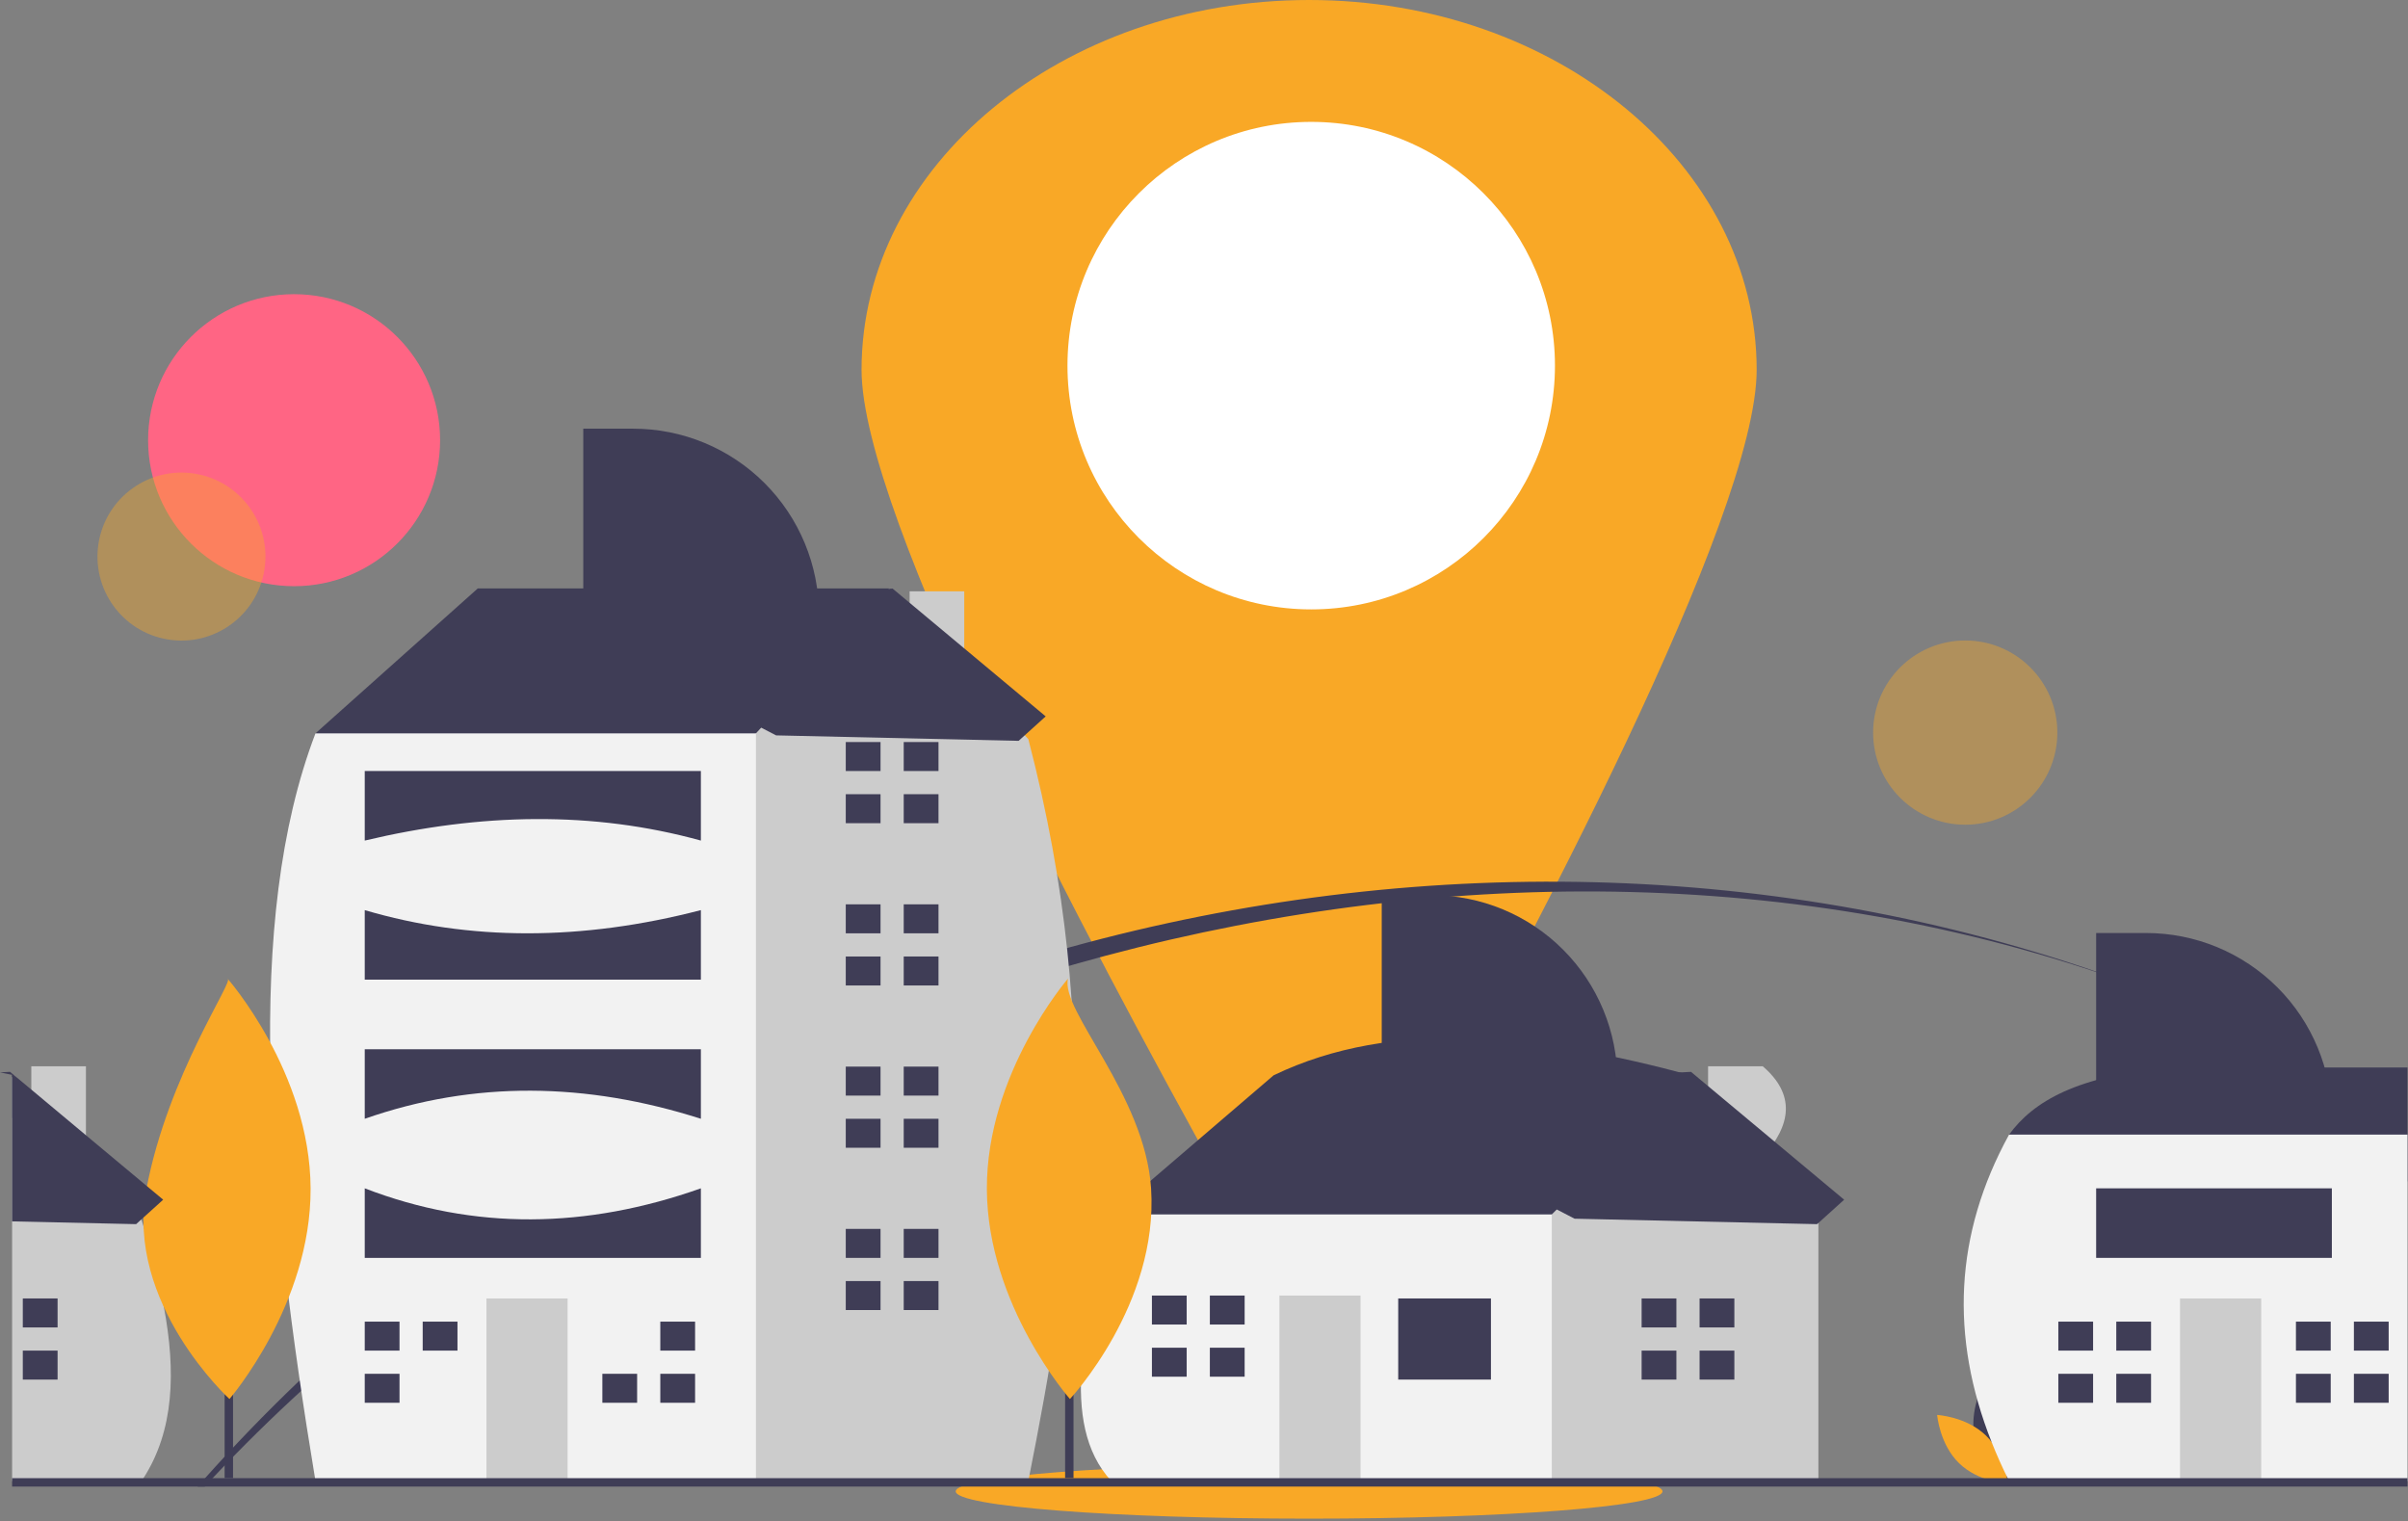 <svg width="573" height="362" viewBox="0 0 573 362" fill="none" xmlns="http://www.w3.org/2000/svg">
<rect x="0" y="0" width="573" height="362" fill="#808080" stroke="none"/>
<g clip-path="url(#clip0_5_183)">
<path d="M418.012 88C418.012 122.668 363.822 224.907 332.752 280.678C330.644 284.462 327.564 287.614 323.83 289.809C320.096 292.003 315.843 293.16 311.512 293.16C307.181 293.16 302.928 292.003 299.194 289.809C295.46 287.614 292.38 284.462 290.272 280.678C259.202 224.907 205.012 122.668 205.012 88C205.012 39.399 252.694 1.52588e-05 311.512 1.52588e-05C370.33 1.52588e-05 418.012 39.399 418.012 88Z" fill="#F9A826"/>
<path d="M312.012 145C344.045 145 370.012 119.033 370.012 87C370.012 54.968 344.045 29 312.012 29C279.979 29 254.012 54.968 254.012 87C254.012 119.033 279.979 145 312.012 145Z" fill="white"/>
<path d="M69.982 139.479C89.168 139.479 104.721 123.926 104.721 104.74C104.721 85.553 89.168 70 69.982 70C50.795 70 35.242 85.553 35.242 104.74C35.242 123.926 50.795 139.479 69.982 139.479Z" fill="#FF6584"/>
<path d="M311.512 361.347C357.955 361.347 395.604 358.441 395.604 354.856C395.604 351.271 357.955 348.364 311.512 348.364C265.069 348.364 227.42 351.271 227.42 354.856C227.42 358.441 265.069 361.347 311.512 361.347Z" fill="#F9A826"/>
<path opacity="0.4" d="M62.908 135.633C64.676 124.738 57.277 114.472 46.382 112.704C35.486 110.936 25.221 118.335 23.453 129.23C21.684 140.126 29.084 150.392 39.979 152.16C50.874 153.928 61.14 146.529 62.908 135.633Z" fill="#F9A826"/>
<path d="M510.77 235.53C353.38 176.53 161.42 234.05 50.59 351.71C49.96 352.37 49.33 353.04 48.72 353.71H47.03C47.61 353.04 48.21 352.37 48.8 351.71C161.93 225.1 351.34 174.64 510.77 235.53Z" fill="#3F3D56"/>
<path d="M553.78 255.1C539.868 247.681 525.503 241.144 510.77 235.53C525.542 241.052 539.913 247.591 553.78 255.1Z" fill="#3F3D56"/>
<path opacity="0.4" d="M467.641 196.235C479.747 196.235 489.561 186.421 489.561 174.315C489.561 162.209 479.747 152.395 467.641 152.395C455.534 152.395 445.72 162.209 445.72 174.315C445.72 186.421 455.534 196.235 467.641 196.235Z" fill="#F9A826"/>
<path d="M470.081 342.921C471.775 349.183 477.578 353.061 477.578 353.061C477.578 353.061 480.633 346.787 478.939 340.525C477.245 334.263 471.443 330.385 471.443 330.385C471.443 330.385 468.388 336.659 470.081 342.921Z" fill="#3F3D56"/>
<path d="M472.571 341.575C477.219 346.1 477.787 353.056 477.787 353.056C477.787 353.056 470.818 352.675 466.17 348.151C461.522 343.626 460.954 336.67 460.954 336.67C460.954 336.67 467.922 337.05 472.571 341.575Z" fill="#F9A826"/>
<path d="M3.36 255.855V265.515L2.88 266.035V255.755C3.04 255.785 3.2 255.825 3.36 255.855Z" fill="#3F3D56"/>
<path d="M34.14 351.705C34 351.935 33.85 352.165 33.7 352.395H2.88V256.335L3.36 255.855L7.45 260.505V253.705H20.45V275.285L33.58 290.195L33.7 290.335C33.86 290.835 34.01 291.335 34.16 291.835C34.161 291.843 34.165 291.85 34.17 291.855C36.139 298.157 37.755 304.564 39.01 311.045C41.87 326.335 41.44 340.355 34.14 351.705Z" fill="#CCCCCC"/>
<path d="M13.702 308.953H5.427V315.848H13.702V308.953Z" fill="#3F3D56"/>
<path d="M13.702 321.365H5.427V328.26H13.702V321.365Z" fill="#3F3D56"/>
<path d="M268.588 295.852L264.451 288.957L303.065 255.859C331.612 242.118 366.023 246.083 402.359 255.859V265.512L366.503 304.127L325.13 312.401L268.588 295.852Z" fill="#3F3D56"/>
<path d="M419.451 275.282C426.308 267.654 427.261 260.402 419.451 253.705H406.451V260.509L402.359 255.859L369.261 288.957L363.744 294.473L356.849 322.055L369.261 352.394H432.698V290.336L419.451 275.282Z" fill="#CCCCCC"/>
<path d="M264.451 288.956H369.261V352.394H264.451C251.771 338.675 258.358 313.671 264.451 288.956Z" fill="#F2F2F2"/>
<path d="M354.78 308.953H332.715V328.26H354.78V308.953Z" fill="#3F3D56"/>
<path d="M323.751 308.263H304.444V352.394H323.751V308.263Z" fill="#CCCCCC"/>
<path d="M282.379 315.159V308.264H274.105V315.159H281.689H282.379Z" fill="#3F3D56"/>
<path d="M281.689 320.675H274.105V327.571H282.379V320.675H281.689Z" fill="#3F3D56"/>
<path d="M296.17 308.263H287.895V315.159H296.17V308.263Z" fill="#3F3D56"/>
<path d="M296.17 320.675H287.895V327.57H296.17V320.675Z" fill="#3F3D56"/>
<path d="M398.911 315.849V308.953H390.636V315.849H398.221H398.911Z" fill="#3F3D56"/>
<path d="M398.221 321.365H390.636V328.26H398.911V321.365H398.221Z" fill="#3F3D56"/>
<path d="M412.702 308.953H404.427V315.848H412.702V308.953Z" fill="#3F3D56"/>
<path d="M412.702 321.365H404.427V328.26H412.702V321.365Z" fill="#3F3D56"/>
<path d="M81.966 180.01L75.071 174.493L113.685 140.016H211.599V170.356L148.162 213.108L81.966 180.01Z" fill="#3F3D56"/>
<path d="M229.451 159.356V140.705H216.451V145.273L211.599 140.016L179.88 174.493L167.469 182.768L148.224 323.371L177.247 352.394H244.697C255.032 300.406 263.227 246.999 244.697 175.872L229.451 159.356Z" fill="#CCCCCC"/>
<path d="M75.07 174.493H179.88V352.394H75.07C63.601 283.281 58 219.188 75.07 174.493Z" fill="#F2F2F2"/>
<path d="M135.06 308.953H115.753V352.394H135.06V308.953Z" fill="#CCCCCC"/>
<path d="M95.067 321.365V314.47H86.793V321.365H94.378H95.067Z" fill="#3F3D56"/>
<path d="M94.378 326.881H86.793V333.777H95.067V326.881H94.378Z" fill="#3F3D56"/>
<path d="M108.858 314.469H100.583V321.365H108.858V314.469Z" fill="#3F3D56"/>
<path d="M150.92 326.881H143.335V333.777H151.609V326.881H150.92Z" fill="#3F3D56"/>
<path d="M165.4 314.469H157.125V321.365H165.4V314.469Z" fill="#3F3D56"/>
<path d="M165.4 326.881H157.125V333.776H165.4V326.881Z" fill="#3F3D56"/>
<path d="M209.53 183.457V176.562H201.256V183.457H208.841H209.53Z" fill="#3F3D56"/>
<path d="M208.841 188.974H201.256V195.869H209.53V188.974H208.841Z" fill="#3F3D56"/>
<path d="M223.321 176.562H215.047V183.457H223.321V176.562Z" fill="#3F3D56"/>
<path d="M223.321 188.973H215.047V195.869H223.321V188.973Z" fill="#3F3D56"/>
<path d="M209.53 222.072V215.176H201.256V222.072H208.841H209.53Z" fill="#3F3D56"/>
<path d="M208.841 227.588H201.256V234.483H209.53V227.588H208.841Z" fill="#3F3D56"/>
<path d="M223.321 215.176H215.047V222.071H223.321V215.176Z" fill="#3F3D56"/>
<path d="M223.321 227.587H215.047V234.483H223.321V227.587Z" fill="#3F3D56"/>
<path d="M209.53 260.686V253.79H201.256V260.686H208.841H209.53Z" fill="#3F3D56"/>
<path d="M208.841 266.202H201.256V273.097H209.53V266.202H208.841Z" fill="#3F3D56"/>
<path d="M223.321 253.79H215.047V260.685H223.321V253.79Z" fill="#3F3D56"/>
<path d="M223.321 266.202H215.047V273.097H223.321V266.202Z" fill="#3F3D56"/>
<path d="M209.53 299.3V292.404H201.256V299.3H208.841H209.53Z" fill="#3F3D56"/>
<path d="M208.841 304.816H201.256V311.711H209.53V304.816H208.841Z" fill="#3F3D56"/>
<path d="M223.321 292.404H215.047V299.299H223.321V292.404Z" fill="#3F3D56"/>
<path d="M223.321 304.816H215.047V311.711H223.321V304.816Z" fill="#3F3D56"/>
<path d="M86.793 183.457H166.779V200.006C141.141 192.93 114.405 193.438 86.793 200.006V183.457Z" fill="#3F3D56"/>
<path d="M86.793 216.555C111.757 223.91 138.419 223.91 166.779 216.555V233.104H86.793V216.555Z" fill="#3F3D56"/>
<path d="M86.793 249.653H166.779V266.202C139.52 257.497 112.83 257.087 86.793 266.202V249.653Z" fill="#3F3D56"/>
<path d="M86.793 282.75C112.879 292.804 139.565 292.386 166.779 282.75V299.299H86.793V282.75Z" fill="#3F3D56"/>
<path d="M516.68 254H572.88V281.08L567.86 282.65L551.16 287.862L524.96 281.793L498.79 275.729L484.97 272.527L478.07 269.974C483.81 262.098 494.25 255.904 516.68 254Z" fill="#3F3D56"/>
<path d="M572.88 269.974V352.395H478.07C478.04 352.344 478.02 352.298 477.99 352.247V352.242C477.967 352.185 477.941 352.129 477.91 352.076C476.43 349.097 475.103 346.125 473.93 343.162C463.98 318.083 465.06 293.668 478.07 269.974H572.88Z" fill="#F2F2F2"/>
<path d="M538.06 308.953H518.753V352.394H538.06V308.953Z" fill="#CCCCCC"/>
<path d="M498.067 321.365V314.47H489.793V321.365H497.378H498.067Z" fill="#3F3D56"/>
<path d="M497.378 326.881H489.793V333.777H498.067V326.881H497.378Z" fill="#3F3D56"/>
<path d="M511.858 314.469H503.583V321.365H511.858V314.469Z" fill="#3F3D56"/>
<path d="M511.858 326.881H503.583V333.776H511.858V326.881Z" fill="#3F3D56"/>
<path d="M554.609 321.365V314.47H546.335V321.365H553.92H554.609Z" fill="#3F3D56"/>
<path d="M553.92 326.881H546.335V333.777H554.609V326.881H553.92Z" fill="#3F3D56"/>
<path d="M568.4 314.469H560.125V321.365H568.4V314.469Z" fill="#3F3D56"/>
<path d="M568.4 326.881H560.125V333.776H568.4V326.881Z" fill="#3F3D56"/>
<path d="M498.793 222H510.678C522.401 222 533.644 226.657 541.934 234.946C550.223 243.236 554.88 254.479 554.88 266.202H498.793V222Z" fill="#3F3D56"/>
<path d="M138.793 102H150.678C162.401 102 173.644 106.657 181.934 114.946C190.223 123.236 194.88 134.479 194.88 146.202H138.793V102Z" fill="#3F3D56"/>
<path d="M328.793 213H340.678C352.401 213 363.644 217.657 371.934 225.946C380.223 234.236 384.88 245.479 384.88 257.202H328.793V213Z" fill="#3F3D56"/>
<path d="M554.88 282.751H498.793V299.299H554.88V282.751Z" fill="#3F3D56"/>
<path d="M572.88 351.71H2.88V353.71H572.88V351.71Z" fill="#3F3D56"/>
<path d="M55.451 272.705H53.451V351.705H55.451V272.705Z" fill="#3F3D56"/>
<path d="M73.909 282.773C74.036 310.397 54.601 332.881 54.601 332.881C54.601 332.881 29.711 310.099 34.832 282.953C39.981 255.652 56.031 232.961 54.14 232.845C54.14 232.845 73.781 255.149 73.909 282.773Z" fill="#F9A826"/>
<path d="M255.451 272.705H253.451V351.705H255.451V272.705Z" fill="#3F3D56"/>
<path d="M273.909 282.773C275.711 310.339 254.601 332.881 254.601 332.881C254.601 332.881 234.959 310.577 234.832 282.953C234.705 255.329 254.14 232.845 254.14 232.845C252.245 240.417 272.45 260.469 273.909 282.773Z" fill="#F9A826"/>
<path d="M125.513 144.289L212.387 140.039L248.83 170.458L242.387 176.275L184.678 174.976L125.513 144.289Z" fill="#3F3D56"/>
<path d="M38.83 285.455L34.15 289.685L33.58 290.195L32.39 291.275L2.88 290.615V255.755C1.92 255.545 0.96 255.345 0 255.155L2.39 255.035L2.88 255.445L7.45 259.255L20.45 270.115L34.97 282.235L38.83 285.455Z" fill="#3F3D56"/>
<path d="M315.513 259.289L402.387 255.039L438.83 285.458L432.387 291.275L374.678 289.976L315.513 259.289Z" fill="#3F3D56"/>
</g>
<defs>
<clipPath id="clip0_5_183">
<rect width="572.88" height="361.347" fill="white"/>
</clipPath>
</defs>
</svg>
